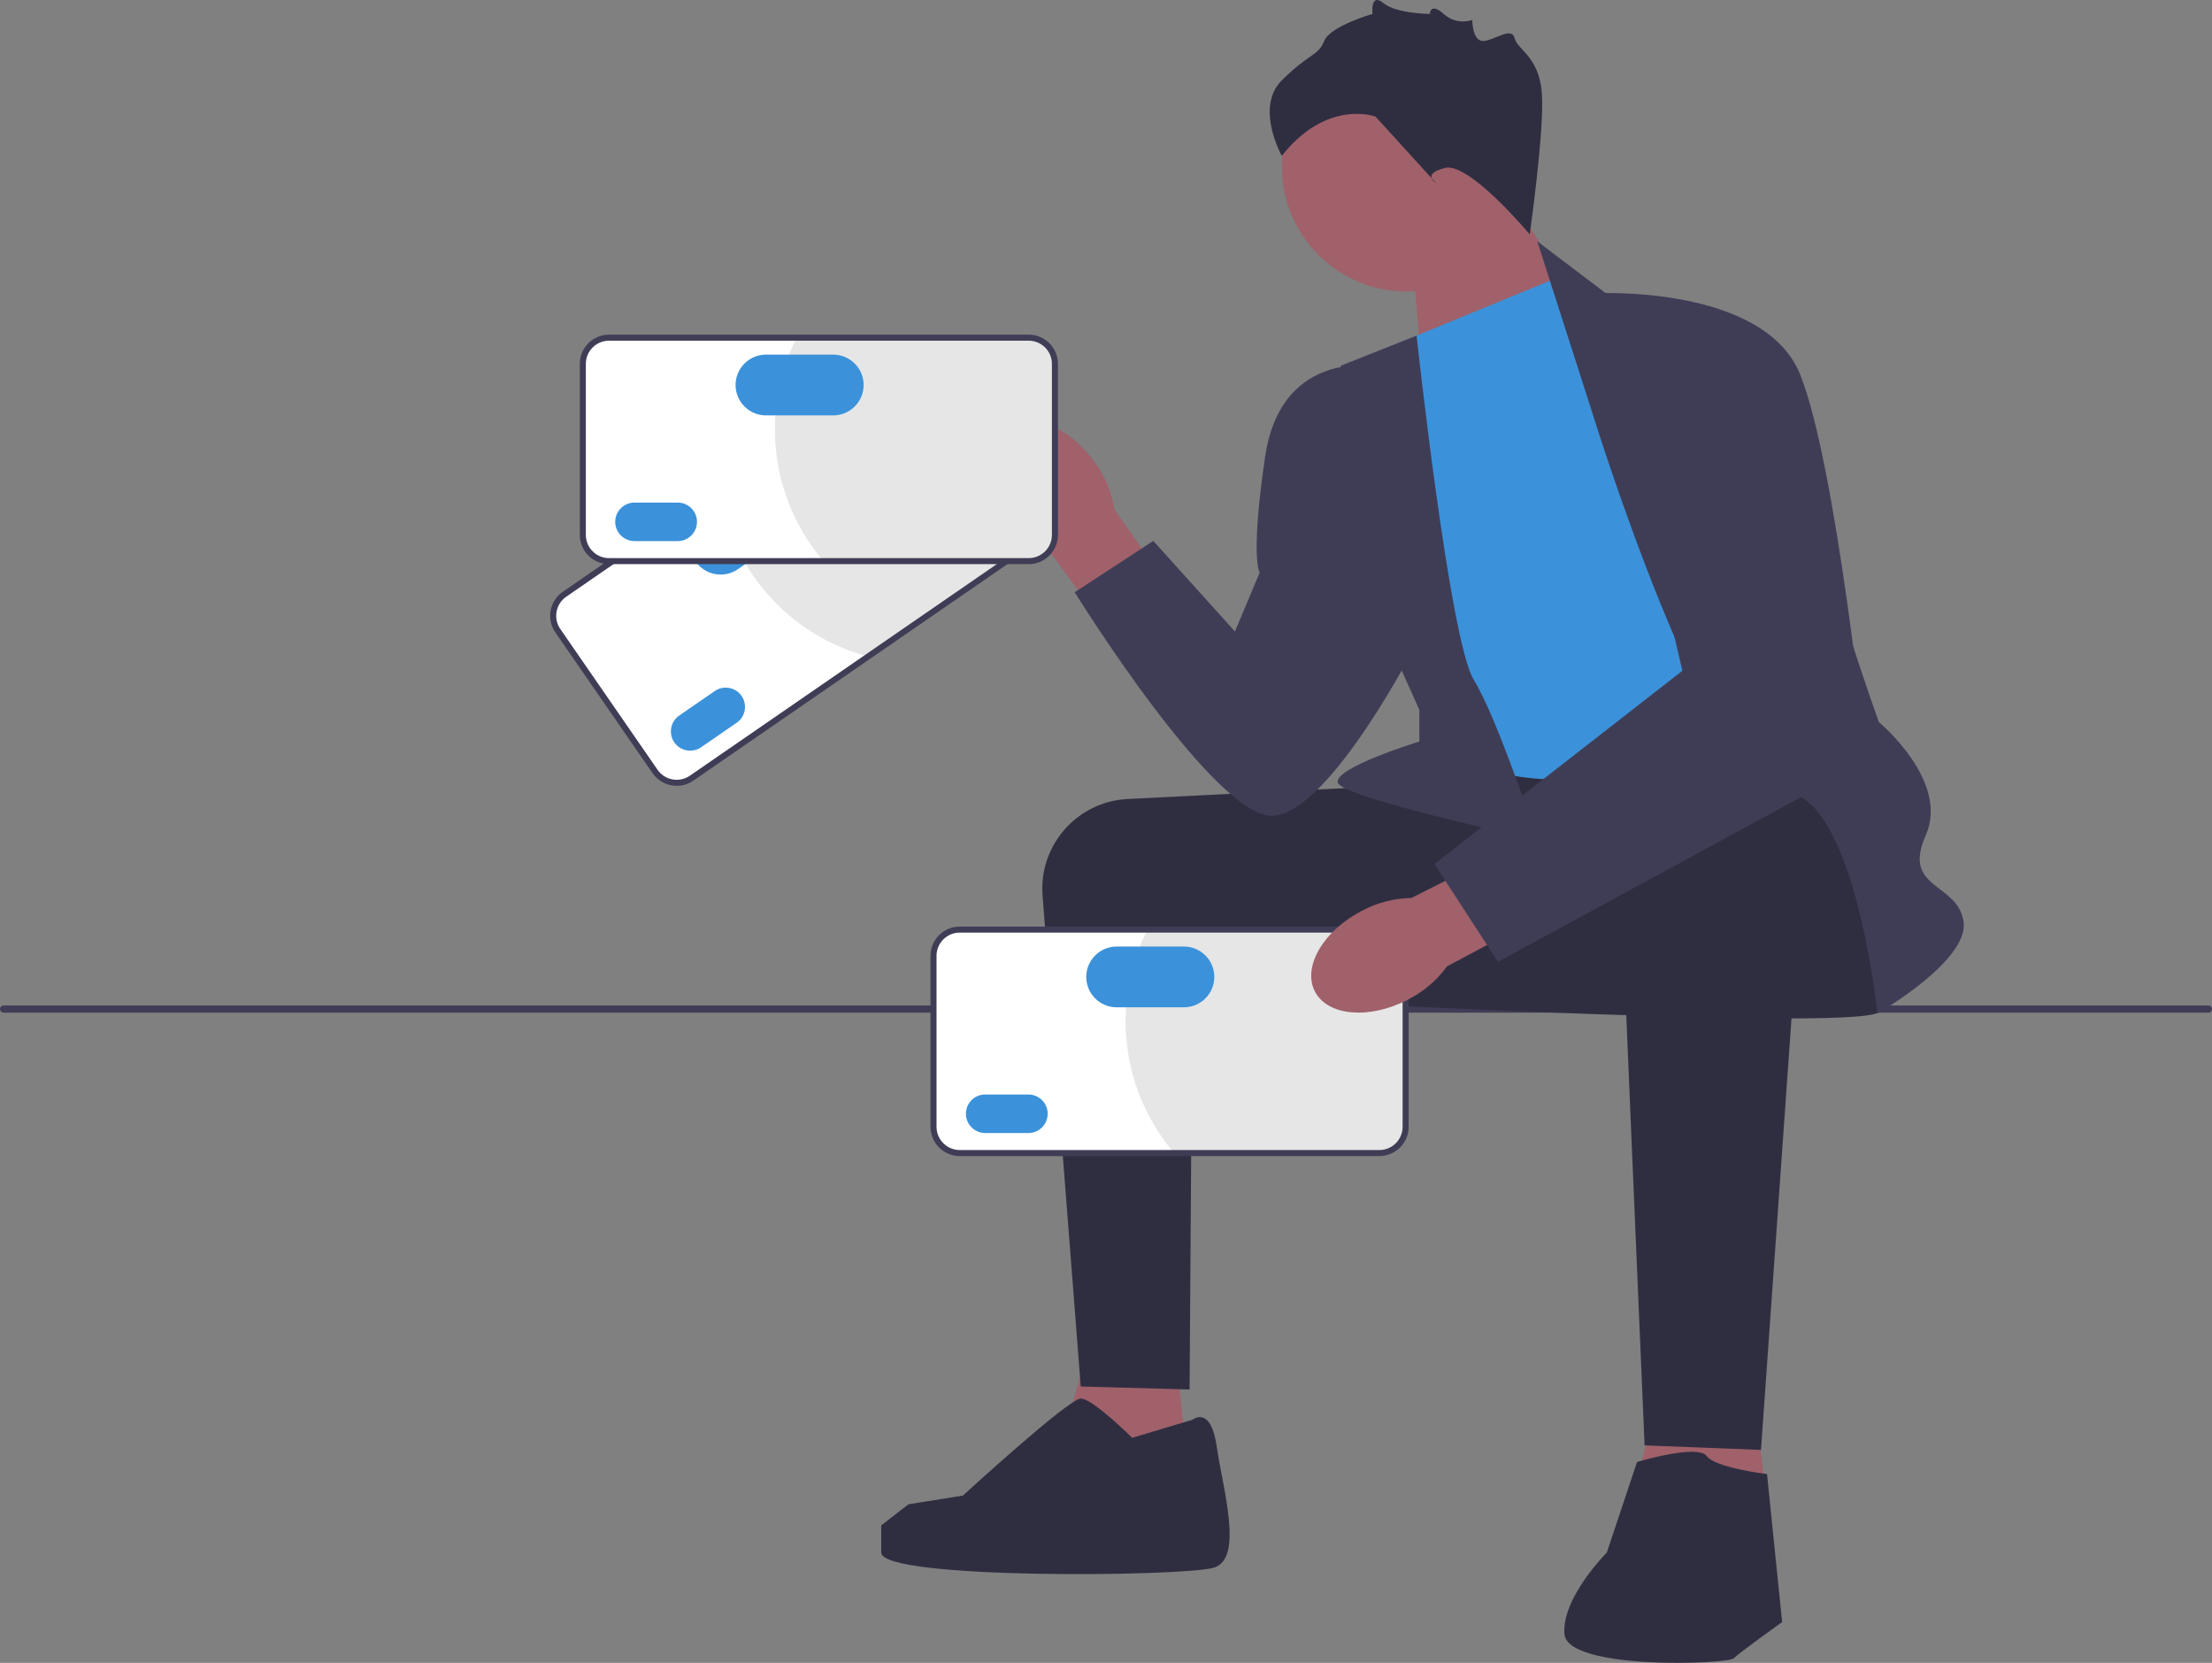 <svg width="326" height="245" viewBox="0 0 326 245" fill="none" xmlns="http://www.w3.org/2000/svg">
<rect x="0" y="0" width="326" height="245" fill="#808080" stroke="none"/>
<g clip-path="url(#clip0_430_445)">
<path d="M0 148.674C0 148.968 0.236 149.204 0.53 149.204H325.47C325.764 149.204 326 148.968 326 148.674C326 148.381 325.764 148.145 325.47 148.145H0.53C0.236 148.145 0 148.381 0 148.674Z" fill="#3F3D56"/>
<path d="M208.068 36.311L209.773 58.092L234.482 47.785L220.543 25.632L208.068 36.311Z" fill="#A0616A"/>
<path d="M207.328 42.947C217.5 42.947 225.746 34.712 225.746 24.553C225.746 14.394 217.5 6.159 207.328 6.159C197.155 6.159 188.909 14.394 188.909 24.553C188.909 34.712 197.155 42.947 207.328 42.947Z" fill="#A0616A"/>
<path d="M172.869 196.05L175.988 223.987L154.156 220.967L161.284 195.16L172.869 196.05Z" fill="#A0616A"/>
<path d="M257.97 200.054L261.089 227.992L239.257 224.972L246.386 199.164L257.97 200.054Z" fill="#A0616A"/>
<path d="M206.063 115.735C205.765 115.735 181.938 116.93 166.196 117.721C158.745 118.096 153.073 124.536 153.651 131.964L159.279 204.281L175.319 204.726L175.711 146.437L207.399 148.217L206.063 115.735Z" fill="#2F2E41"/>
<path d="M276.015 115.29C276.015 115.29 280.025 145.992 276.906 149.107C273.787 152.222 175.988 146.66 175.988 146.66C175.988 146.66 197.443 115.719 201.307 114.837C205.172 113.956 266.658 110.841 266.658 110.841L276.015 115.29Z" fill="#2F2E41"/>
<path d="M149.318 76.636C145.593 71.434 145.262 65.299 148.577 62.932C151.893 60.566 157.598 62.864 161.323 68.069C162.84 70.127 163.841 72.518 164.242 75.042L179.744 97.282L170.922 103.381L154.983 81.652C152.72 80.456 150.778 78.736 149.318 76.636Z" fill="#A0616A"/>
<path d="M207.177 50.105L229.9 40.761L272.673 106.614C272.673 106.614 242.821 113.288 232.573 114.623C222.326 115.958 210.741 110.618 210.741 110.618L207.177 50.105Z" fill="#3B92DA"/>
<path d="M234.801 61.228L226.558 35.551L237.252 43.653C237.252 43.653 267.55 63.676 267.55 72.13C267.55 80.584 276.906 106.391 276.906 106.391C276.906 106.391 287.377 115.068 283.812 123.077C280.248 131.086 288.491 129.974 289.382 135.758C290.273 141.543 276.683 149.329 276.683 149.329C276.683 149.329 273.342 116.625 262.648 116.625C251.955 116.625 234.801 61.228 234.801 61.228Z" fill="#3F3D56"/>
<path d="M208.773 49.448L197.597 53.887C197.597 53.887 199.379 85.034 201.162 87.703C202.944 90.373 209.182 104.612 209.182 104.612V109.252C209.182 109.252 196.706 113.066 197.152 115.29C197.597 117.515 226.558 123.745 226.558 123.745C226.558 123.745 220.766 105.946 217.202 100.162C213.637 94.378 208.773 49.448 208.773 49.448Z" fill="#3F3D56"/>
<path d="M201.607 53.887C201.607 53.887 188.686 52.107 186.458 67.235C184.231 82.364 185.646 84.366 185.646 84.366L182.003 93.043L169.973 79.694L158.388 87.258C158.388 87.258 179.329 121.075 187.795 120.185C196.261 119.295 208.736 94.823 208.736 94.823L201.607 53.887Z" fill="#3F3D56"/>
<path d="M266.141 120.202L259.53 213.625L242.376 212.958C242.376 212.958 238.588 124.634 238.588 123.3C238.588 121.965 240.371 114.401 251.51 113.956C262.648 113.511 266.141 120.202 266.141 120.202Z" fill="#2F2E41"/>
<path d="M241.262 215.405C241.262 215.405 250.173 212.735 251.51 214.515C252.846 216.295 260.421 217.185 260.421 217.185L262.648 238.988C262.648 238.988 256.411 243.437 255.52 244.327C254.628 245.217 231.014 246.107 230.568 240.768C230.123 235.428 236.806 228.754 236.806 228.754L241.262 215.405Z" fill="#2F2E41"/>
<path d="M175.765 209.176C175.765 209.176 178.438 206.951 179.329 213.18C180.221 219.41 183.339 229.644 178.884 230.979C174.428 232.313 129.873 232.758 129.873 228.754V224.749L133.883 221.635L141.904 220.358C141.904 220.358 157.497 206.061 159.279 206.061C161.062 206.061 166.854 211.846 166.854 211.846L175.765 209.176Z" fill="#2F2E41"/>
<path d="M225.444 34.531C225.444 34.531 216.533 23.852 212.969 24.742C209.404 25.632 211.632 26.967 211.632 26.967L202.721 17.178C202.721 17.178 195.592 14.508 188.909 22.962C188.909 22.962 184.899 15.843 188.909 11.838C192.919 7.834 194.256 8.279 195.147 6.054C196.038 3.829 202.276 2.049 202.276 2.049C202.276 2.049 201.918 -1.153 203.879 0.448C205.84 2.049 210.738 2.049 210.738 2.049C210.738 2.049 210.766 0.27 212.758 2.049C214.751 3.829 216.979 2.939 216.979 2.939C216.979 2.939 216.979 6.019 218.538 6.037C220.098 6.054 222.771 3.829 223.217 5.609C223.662 7.389 226.781 8.279 227.227 13.618C227.672 18.958 225.444 34.531 225.444 34.531Z" fill="#2F2E41"/>
<path d="M152.823 79.58L101.925 114.654C100.168 115.864 97.753 115.422 96.541 113.668L82.212 92.929C80.999 91.175 81.442 88.763 83.199 87.553L134.098 52.479C135.854 51.268 138.269 51.711 139.481 53.465L153.811 74.204C155.023 75.958 154.58 78.369 152.823 79.58Z" fill="white"/>
<path d="M139.387 53.529L153.717 74.268C154.896 75.974 154.467 78.309 152.759 79.486L127.779 96.7C121.191 94.902 115.18 90.864 110.998 84.812C108.259 80.848 106.608 76.46 105.978 71.994L134.162 52.572C135.871 51.395 138.208 51.823 139.387 53.529Z" fill="#E6E6E6"/>
<path d="M99.733 115.781C98.361 115.781 97.011 115.131 96.174 113.921L81.844 93.182C81.191 92.236 80.946 91.091 81.154 89.957C81.362 88.823 81.999 87.84 82.946 87.187L133.844 52.112C135.804 50.763 138.496 51.257 139.848 53.212L154.178 73.951C154.831 74.897 155.077 76.042 154.868 77.176C154.66 78.309 154.024 79.293 153.076 79.946L102.178 115.02C101.431 115.534 100.578 115.781 99.733 115.781ZM136.29 52.241C135.62 52.241 134.943 52.437 134.351 52.845L83.452 87.919C82.7 88.437 82.196 89.218 82.03 90.118C81.865 91.017 82.059 91.926 82.578 92.676L96.908 113.415C97.98 114.966 100.117 115.359 101.671 114.288L152.57 79.213C153.322 78.696 153.827 77.915 153.992 77.015C154.157 76.115 153.963 75.207 153.444 74.457L139.114 53.717C138.451 52.757 137.379 52.241 136.29 52.241Z" fill="#3F3D56"/>
<path d="M100.102 105.426C98.812 106.315 98.486 108.086 99.376 109.375C100.267 110.663 102.04 110.988 103.33 110.099L108.57 106.488C109.86 105.599 110.186 103.828 109.296 102.539C108.405 101.251 106.632 100.926 105.342 101.815L100.102 105.426Z" fill="#3B92DA"/>
<path d="M103.654 76.493C101.618 77.895 101.105 80.69 102.509 82.722C103.914 84.755 106.712 85.267 108.748 83.865L116.899 78.248C118.934 76.845 119.448 74.05 118.043 72.018C116.639 69.985 113.841 69.473 111.805 70.875L103.654 76.493Z" fill="#3B92DA"/>
<path d="M151.605 82.676H89.764C87.63 82.676 85.894 80.943 85.894 78.812V53.615C85.894 51.483 87.63 49.75 89.764 49.75H151.605C153.739 49.75 155.475 51.483 155.475 53.615V78.812C155.475 80.943 153.739 82.676 151.605 82.676Z" fill="white"/>
<path d="M155.361 53.615V78.811C155.361 80.885 153.681 82.563 151.605 82.563H121.255C116.855 77.347 114.204 70.614 114.204 63.261C114.204 58.445 115.341 53.896 117.362 49.863H151.605C153.681 49.863 155.361 51.541 155.361 53.615Z" fill="#E6E6E6"/>
<path d="M151.604 83.121H89.764C87.385 83.121 85.449 81.188 85.449 78.812V53.614C85.449 51.238 87.385 49.305 89.764 49.305H151.604C153.984 49.305 155.92 51.238 155.92 53.614V78.812C155.92 81.188 153.984 83.121 151.604 83.121ZM89.764 50.195C87.876 50.195 86.34 51.729 86.34 53.614V78.812C86.34 80.698 87.876 82.231 89.764 82.231H151.604C153.493 82.231 155.029 80.698 155.029 78.812V53.614C155.029 51.729 153.493 50.195 151.604 50.195H89.764Z" fill="#3F3D56"/>
<path d="M93.512 74.047C91.944 74.047 90.669 75.321 90.669 76.886C90.669 78.451 91.944 79.724 93.512 79.724H99.879C101.446 79.724 102.721 78.451 102.721 76.886C102.721 75.321 101.446 74.047 99.879 74.047H93.512Z" fill="#3B92DA"/>
<path d="M112.89 52.248C110.417 52.248 108.406 54.257 108.406 56.726C108.406 59.196 110.417 61.205 112.89 61.205H122.794C125.267 61.205 127.279 59.196 127.279 56.726C127.279 54.257 125.267 52.248 122.794 52.248H112.89Z" fill="#3B92DA"/>
<path d="M203.289 169.888H141.449C139.315 169.888 137.579 168.154 137.579 166.023V140.826C137.579 138.695 139.315 136.961 141.449 136.961H203.289C205.423 136.961 207.159 138.695 207.159 140.826V166.023C207.159 168.154 205.423 169.888 203.289 169.888Z" fill="white"/>
<path d="M207.046 140.826V166.023C207.046 168.096 205.365 169.774 203.289 169.774H172.94C168.54 164.558 165.888 157.825 165.888 150.472C165.888 145.656 167.025 141.107 169.047 137.075H203.289C205.365 137.075 207.046 138.753 207.046 140.826Z" fill="#E6E6E6"/>
<path d="M203.289 170.333H141.449C139.069 170.333 137.133 168.399 137.133 166.023V140.826C137.133 138.449 139.069 136.516 141.449 136.516H203.289C205.669 136.516 207.605 138.449 207.605 140.826V166.023C207.605 168.399 205.669 170.333 203.289 170.333ZM141.449 137.406C139.561 137.406 138.024 138.94 138.024 140.826V166.023C138.024 167.909 139.561 169.443 141.449 169.443H203.289C205.177 169.443 206.714 167.909 206.714 166.023V140.826C206.714 138.94 205.177 137.406 203.289 137.406H141.449Z" fill="#3F3D56"/>
<path d="M145.196 161.259C143.629 161.259 142.354 162.532 142.354 164.097C142.354 165.662 143.629 166.936 145.196 166.936H151.563C153.13 166.936 154.405 165.662 154.405 164.097C154.405 162.532 153.13 161.259 151.563 161.259H145.196Z" fill="#3B92DA"/>
<path d="M164.575 139.459C162.102 139.459 160.09 141.468 160.09 143.937C160.09 146.407 162.102 148.416 164.575 148.416H174.479C176.951 148.416 178.963 146.407 178.963 143.937C178.963 141.468 176.951 139.459 174.479 139.459H164.575Z" fill="#3B92DA"/>
<path d="M207.484 147.288C201.804 150.241 195.675 149.708 193.793 146.098C191.912 142.488 194.991 137.169 200.673 134.215C202.926 133.004 205.437 132.35 207.996 132.307L232.219 120.097L237.029 129.675L213.251 142.389C211.748 144.459 209.77 146.138 207.484 147.288Z" fill="#A0616A"/>
<path d="M235.024 43.208C235.024 43.208 259.975 41.873 265.322 55.221C270.668 68.57 275.124 112.176 275.124 112.176L220.766 141.709L211.409 127.304L247.945 98.827L235.024 43.208Z" fill="#3F3D56"/>
</g>
<defs>
<clipPath id="clip0_430_445">
<rect width="326" height="245" fill="white"/>
</clipPath>
</defs>
</svg>
